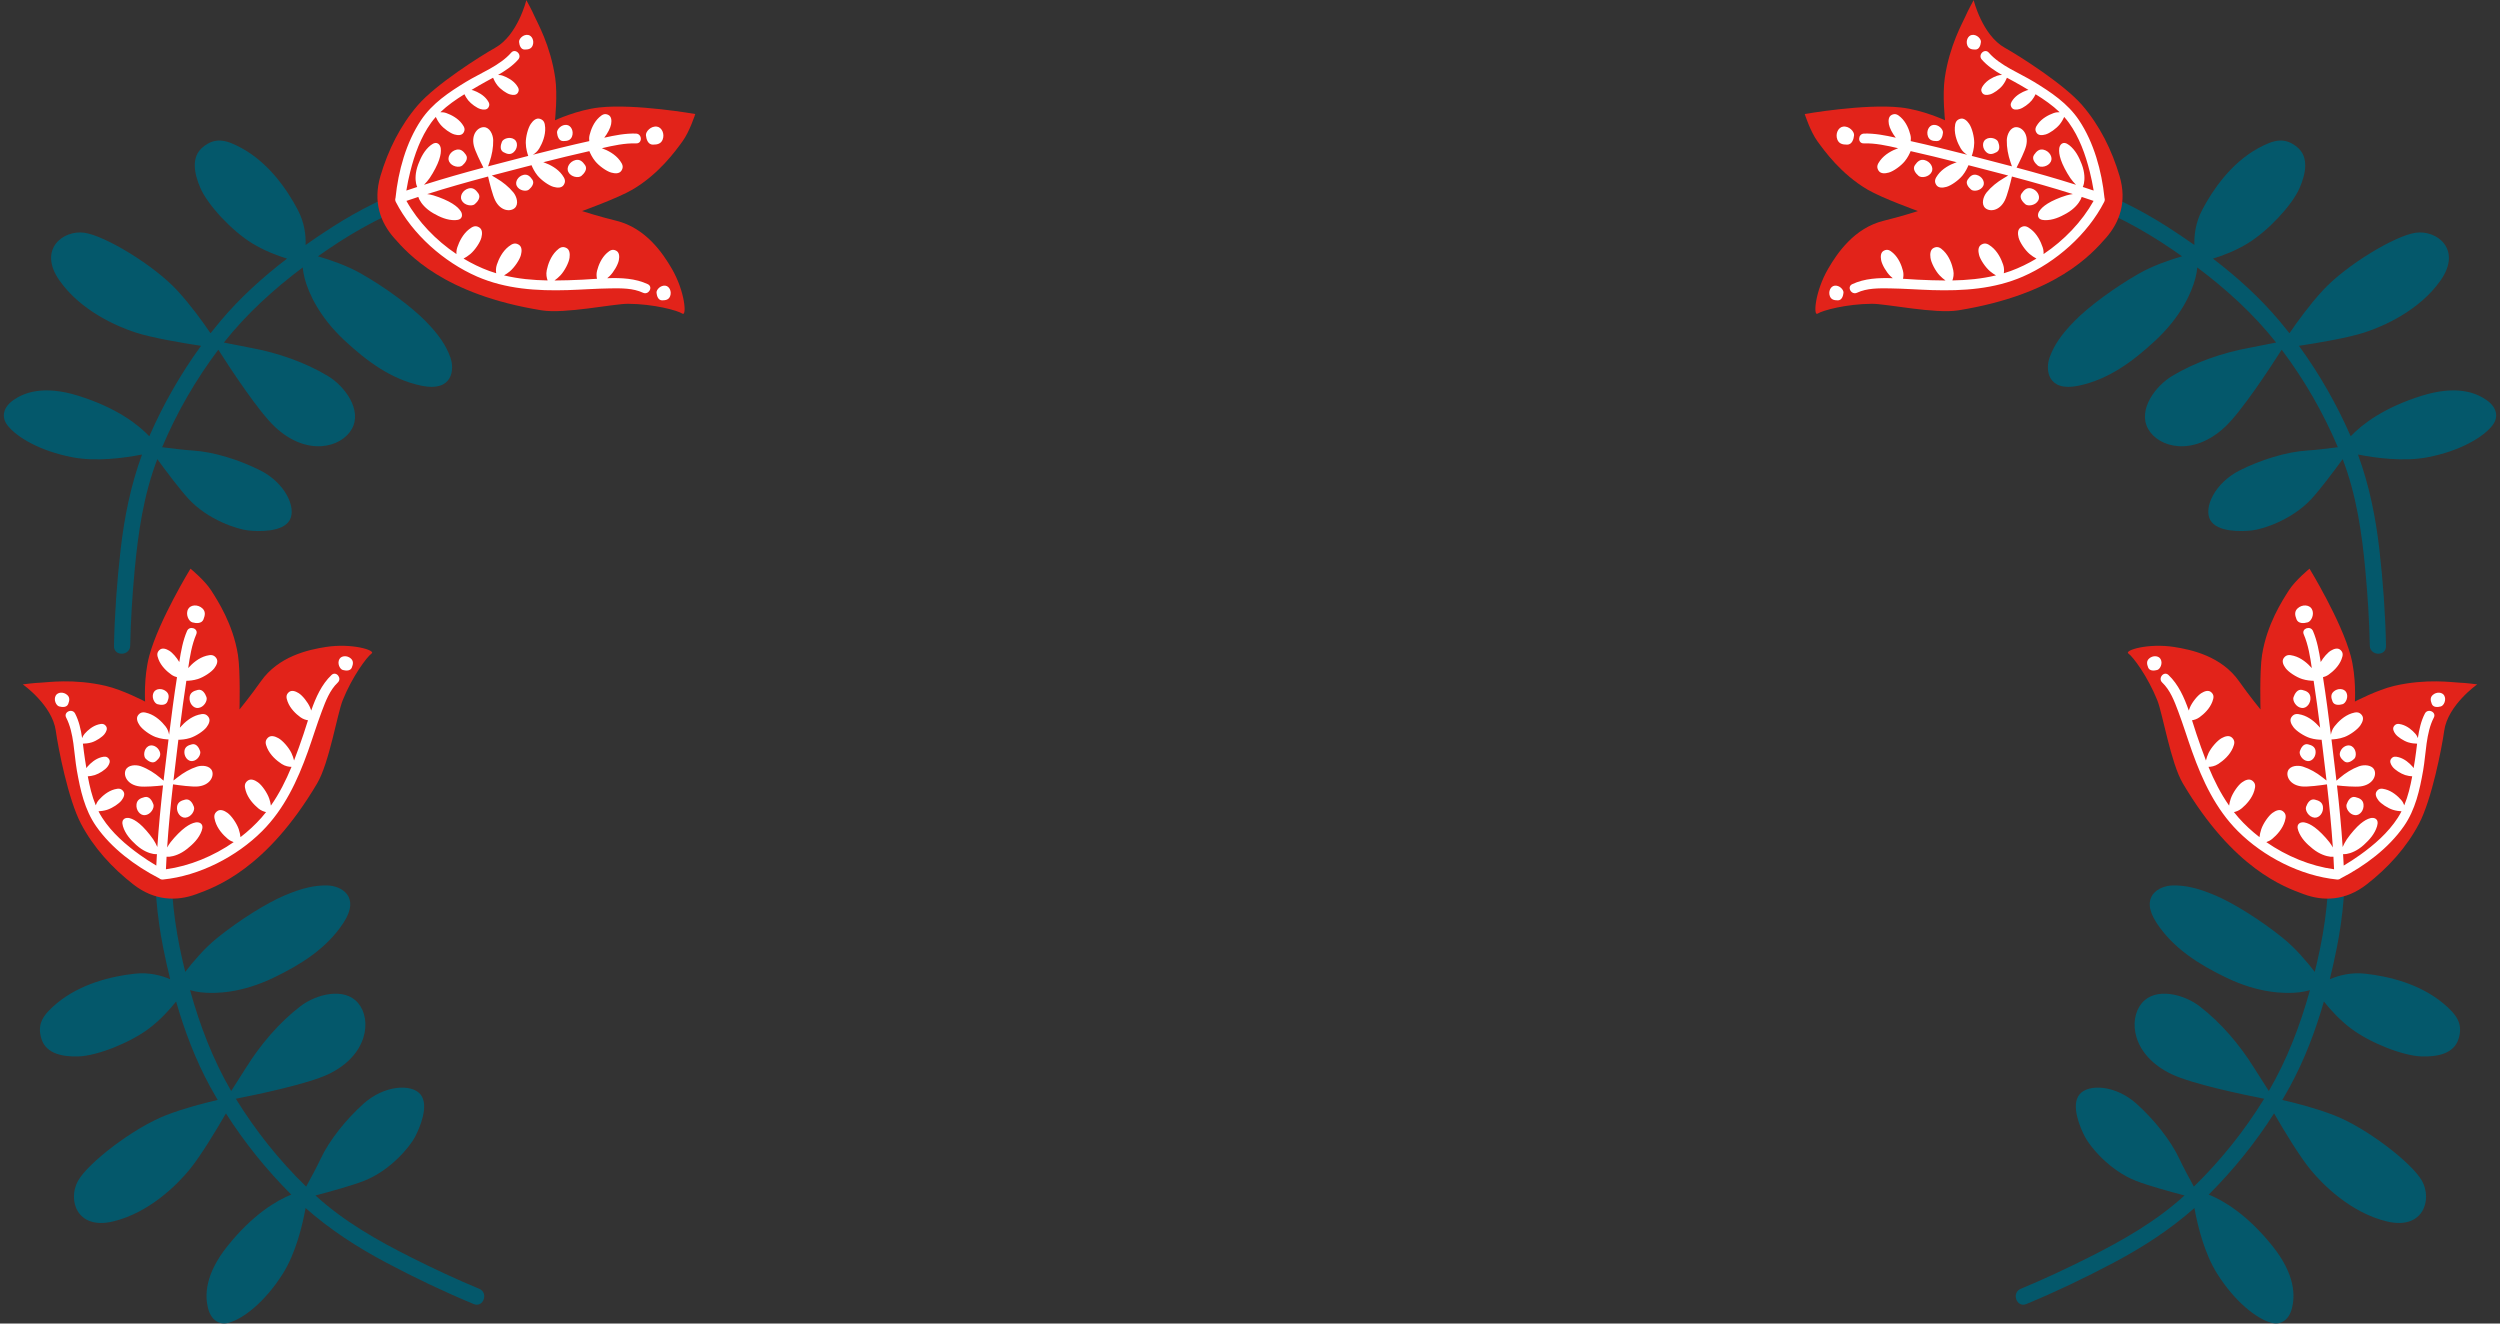 <?xml version="1.0" encoding="UTF-8"?>
<svg width="306px" height="162px" viewBox="0 0 306 162" version="1.1" xmlns="http://www.w3.org/2000/svg" xmlns:xlink="http://www.w3.org/1999/xlink">
    <rect x="0" y="0" width="306" height="162" fill="#333333" stroke="none"/>
    <!-- Generator: Sketch 52.5 (67469) - http://www.bohemiancoding.com/sketch -->
    <title>winner</title>
    <desc>Created with Sketch.</desc>
    <g id="winner" stroke="none" stroke-width="1" fill="none" fill-rule="evenodd">
        <g id="Group">
            <g id="Path">
                <g>
                    <g transform="translate(2.5, 69.5)">
                        <path d="M37.618,38.883 C36.06,38.84 34.528,39.168 32.31,40.113 C30.116,41.047 26.776,43.127 24.056,45.328 C22.513,46.577 21.105,48.247 20.174,49.459 C20.064,49.011 19.956,48.562 19.852,48.112 C18.845,43.758 18.336,39.364 18.474,34.897 C18.514,33.624 16.535,33.449 16.495,34.73 C16.372,38.688 16.698,42.616 17.474,46.5 C17.73,47.785 18.015,49.075 18.332,50.361 C17.245,49.889 15.746,49.487 13.992,49.681 C11.172,49.992 7.356,50.892 4.457,53.304 C2.733,54.74 2.002,55.851 2.583,57.684 C3.164,59.516 5.245,59.869 7.122,59.805 C9.416,59.727 13.435,58.13 15.752,56.377 C17.148,55.319 18.28,54.062 19.055,53.084 C20.095,56.702 21.436,60.239 23.224,63.515 C23.521,64.061 23.829,64.6 24.146,65.136 C22.446,65.523 20.015,66.153 17.805,67.01 C13.828,68.555 8.29,72.829 7.053,75.029 C5.764,77.322 6.862,81.076 11.345,80.004 C15.785,78.941 19.22,75.463 20.692,73.667 C22.064,71.993 23.948,68.865 25.154,66.778 C27.443,70.37 30.143,73.716 33.15,76.716 C31.308,77.466 28.44,79.165 25.366,82.993 C22.512,86.549 22.599,89.147 22.957,90.6 C23.316,92.054 24.312,92.736 25.52,92.401 C27.289,91.909 29.941,89.853 32.115,86.403 C33.687,83.912 34.508,80.55 34.904,78.362 C37.907,81.02 41.215,83.159 44.803,85.061 C48.28,86.904 51.849,88.609 55.485,90.116 C56.665,90.606 57.334,88.735 56.154,88.246 C53.334,87.076 50.559,85.778 47.831,84.408 C43.657,82.311 39.578,79.989 36.114,76.825 C37.94,76.344 40.546,75.621 42.008,75.055 C45.344,73.763 47.691,70.803 48.288,69.677 C48.883,68.55 50.071,65.776 48.961,64.448 C47.851,63.12 44.525,63.32 41.98,65.607 C39.898,67.48 37.824,70.023 36.723,72.385 C36.288,73.319 35.555,74.682 34.971,75.743 C31.683,72.545 28.765,68.886 26.366,64.987 C29.086,64.451 35.177,63.17 37.669,61.992 C42.552,59.682 43.035,55.306 41.341,53.283 C39.647,51.262 36.154,52.214 34.257,53.675 C31.642,55.69 29.374,58.368 27.647,61.135 C27.095,62.02 26.353,63.175 25.797,64.037 C23.538,60.158 21.957,55.995 20.761,51.693 C21.16,51.806 21.602,51.904 22.059,51.958 C23.953,52.179 27.165,52.017 31.006,50.162 C34.292,48.575 37.475,46.615 39.545,43.444 C41.687,40.164 39.176,38.927 37.618,38.883 Z" fill="#04586B"></path>
                        <g>
                            <path d="M4.328,19.944 C4.622,22.076 5.855,28.359 7.404,31.308 C8.954,34.258 11.227,36.736 13.822,38.755 C16.416,40.775 19.131,40.828 21.509,39.953 C23.886,39.078 30.112,36.889 36.326,26.375 C37.793,23.892 38.785,17.872 39.441,16.229 C40.602,13.323 42.417,10.88 42.982,10.493 C43.547,10.107 40.57,9.19 37.38,9.69 C35.25,10.023 31.596,10.814 29.431,13.894 C28.185,15.668 26.814,17.341 26.814,17.341 C26.814,17.341 26.944,12.664 26.622,10.648 C26.026,6.899 24.141,4.009 23.349,2.767 C22.558,1.526 20.814,0.105 20.814,0.105 C20.814,0.105 16.925,6.476 15.775,10.759 C15.07,13.386 15.26,16.369 15.26,16.369 C15.26,16.369 12.514,14.932 10.44,14.45 C6.485,13.531 3.295,14.03 2.494,14.056 C1.694,14.081 0.289,14.268 0.289,14.268 C0.289,14.268 3.894,16.8 4.328,19.944 Z" fill="#E2231A"></path>
                            <g transform="translate(4, 4.5)" fill="#FFFFFF">
                                <path d="M16.709,11.316 C16.778,10.791 17.157,10.574 17.716,10.444 C18.29,10.31 18.628,10.912 18.776,11.338 C18.925,11.761 18.461,12.597 17.735,12.659 C17.146,12.71 16.615,12.043 16.709,11.316 Z"></path>
                                <path d="M16.075,17.912 C16.139,17.424 16.491,17.222 17.01,17.101 C17.543,16.977 17.858,17.535 17.995,17.931 C18.134,18.324 17.702,19.101 17.028,19.159 C16.482,19.206 15.989,18.587 16.075,17.912 Z"></path>
                                <path d="M13.059,18.02 C13.223,18.483 13.001,18.823 12.594,19.166 C12.175,19.52 11.64,19.165 11.338,18.875 C11.037,18.587 11.068,17.699 11.642,17.342 C12.108,17.052 12.829,17.379 13.059,18.02 Z"></path>
                                <path d="M15.172,24.739 C15.241,24.214 15.62,23.997 16.179,23.867 C16.753,23.733 17.092,24.335 17.239,24.76 C17.389,25.184 16.924,26.02 16.198,26.082 C15.61,26.133 15.078,25.466 15.172,24.739 Z"></path>
                                <path d="M10.209,24.434 C10.278,23.909 10.657,23.692 11.216,23.561 C11.79,23.427 12.129,24.029 12.277,24.454 C12.426,24.878 11.961,25.715 11.236,25.777 C10.646,25.828 10.115,25.161 10.209,24.434 Z"></path>
                                <path d="M13.871,10.655 C14.229,10.982 14.193,11.38 13.998,11.867 C13.797,12.367 13.168,12.306 12.772,12.194 C12.377,12.083 11.993,11.297 12.326,10.721 C12.597,10.252 13.376,10.204 13.871,10.655 Z"></path>
                                <path d="M18.265,0.458 C18.665,0.823 18.625,1.268 18.406,1.812 C18.182,2.37 17.48,2.302 17.038,2.176 C16.596,2.054 16.168,1.175 16.54,0.531 C16.843,0.009 17.712,-0.046 18.265,0.458 Z"></path>
                                <path d="M1.732,11.068 C2.057,11.364 2.025,11.726 1.847,12.168 C1.665,12.622 1.094,12.566 0.734,12.465 C0.374,12.365 0.026,11.65 0.329,11.127 C0.576,10.702 1.282,10.658 1.732,11.068 Z"></path>
                                <path d="M36.45,6.606 C36.775,6.904 36.742,7.264 36.565,7.707 C36.383,8.162 35.812,8.106 35.452,8.004 C35.093,7.904 34.745,7.19 35.047,6.666 C35.294,6.241 36,6.197 36.45,6.606 Z"></path>
                                <path d="M34.08,8.617 C32.876,9.757 32.16,11.347 31.592,12.97 C31.553,12.846 31.509,12.72 31.455,12.594 C31.177,11.946 30.523,11.127 30.049,10.835 C29.662,10.596 29.18,10.421 28.837,10.737 C28.495,11.053 28.515,11.375 28.706,11.884 C29.027,12.741 29.723,13.389 30.279,13.793 C30.595,14.021 30.925,14.121 31.198,14.161 C31.013,14.738 30.837,15.307 30.654,15.848 C30.288,16.928 29.91,18.015 29.493,19.085 C29.425,18.807 29.323,18.481 29.169,18.163 C28.841,17.485 28.1,16.642 27.579,16.352 C27.153,16.116 26.631,15.952 26.279,16.307 C25.928,16.662 25.967,17.005 26.196,17.541 C26.581,18.441 27.357,19.099 27.972,19.503 C28.41,19.791 28.861,19.86 29.182,19.863 C28.494,21.527 27.688,23.137 26.657,24.605 C26.619,24.343 26.558,24.044 26.454,23.747 C26.207,23.035 25.569,22.111 25.084,21.764 C24.689,21.48 24.189,21.256 23.799,21.569 C23.41,21.881 23.409,22.226 23.574,22.784 C23.852,23.723 24.547,24.466 25.111,24.939 C25.432,25.208 25.778,25.34 26.066,25.401 C25.884,25.633 25.697,25.861 25.5,26.084 C24.742,26.942 23.877,27.741 22.936,28.467 C22.902,28.175 22.838,27.827 22.718,27.481 C22.47,26.768 21.832,25.846 21.348,25.498 C20.952,25.215 20.451,24.991 20.062,25.303 C19.673,25.615 19.671,25.96 19.837,26.518 C20.116,27.456 20.81,28.201 21.374,28.674 C21.614,28.875 21.869,28.998 22.104,29.075 C19.627,30.792 16.713,32.001 13.81,32.399 C13.832,31.887 13.86,31.376 13.888,30.865 C14.005,30.873 14.136,30.874 14.269,30.86 C14.759,30.806 15.559,30.579 16.42,29.89 C17.157,29.299 17.846,28.622 18.183,27.703 C18.534,26.753 17.829,26.587 17.434,26.666 C17.039,26.744 16.672,26.916 16.168,27.282 C15.669,27.645 14.947,28.361 14.389,29.073 C14.229,29.277 14.085,29.506 13.959,29.73 C14.131,27.148 14.387,24.575 14.68,22.005 C15.461,22.122 17.022,22.331 17.733,22.262 C19.188,22.12 19.711,21.05 19.465,20.38 C19.218,19.71 18.242,19.633 17.625,19.831 C16.775,20.105 15.951,20.579 15.259,21.126 C15.103,21.25 14.91,21.398 14.732,21.535 C14.893,20.144 15.061,18.754 15.232,17.364 C15.264,17.091 15.299,16.819 15.332,16.547 C15.652,16.543 16.21,16.508 16.766,16.331 C17.482,16.102 18.418,15.49 18.776,15.017 C19.07,14.63 19.305,14.137 19.004,13.742 C18.703,13.346 18.36,13.335 17.799,13.486 C16.858,13.739 16.099,14.412 15.614,14.96 C15.579,15.001 15.546,15.041 15.515,15.081 C15.758,13.161 16.015,11.242 16.31,9.33 C16.633,9.325 17.177,9.286 17.718,9.114 C18.433,8.886 19.369,8.274 19.727,7.801 C20.02,7.414 20.256,6.921 19.955,6.525 C19.654,6.13 19.311,6.119 18.75,6.269 C17.809,6.522 17.05,7.195 16.564,7.744 C16.554,7.756 16.546,7.768 16.535,7.779 C16.738,6.369 16.974,4.915 17.523,3.639 C17.828,2.929 16.697,2.524 16.392,3.233 C15.887,4.406 15.645,5.732 15.445,7.032 C15.12,6.473 14.607,5.883 14.217,5.647 C13.832,5.414 13.354,5.244 13.018,5.561 C12.681,5.877 12.704,6.195 12.898,6.697 C13.223,7.543 13.918,8.178 14.472,8.574 C14.706,8.741 14.946,8.835 15.165,8.889 C14.799,11.231 14.492,13.582 14.199,15.934 C14.152,15.633 14.034,15.255 13.753,14.9 C13.297,14.325 12.576,13.614 11.649,13.31 C11.097,13.13 10.754,13.123 10.432,13.502 C10.111,13.882 10.319,14.386 10.591,14.787 C10.924,15.278 11.826,15.94 12.528,16.206 C13.198,16.459 13.888,16.5 14.127,16.506 C14.11,16.648 14.092,16.789 14.075,16.93 C13.885,18.471 13.698,20.011 13.521,21.552 C13.377,21.43 13.228,21.306 13.104,21.2 C12.422,20.618 11.607,20.104 10.755,19.793 C10.137,19.567 9.143,19.607 8.867,20.276 C8.591,20.946 9.079,22.052 10.55,22.253 C11.211,22.344 12.614,22.224 13.455,22.136 C13.172,24.645 12.925,27.157 12.759,29.677 C12.625,29.371 12.453,29.027 12.248,28.73 C11.736,27.985 11.059,27.225 10.584,26.832 C10.103,26.436 9.748,26.242 9.358,26.139 C8.969,26.035 8.255,26.159 8.546,27.128 C8.827,28.066 9.473,28.785 10.171,29.419 C10.988,30.16 11.772,30.436 12.258,30.52 C12.415,30.547 12.572,30.552 12.706,30.549 C12.678,31.015 12.652,31.48 12.631,31.945 C12.621,31.94 12.612,31.935 12.602,31.93 C11.934,31.533 11.281,31.108 10.649,30.657 C8.89,29.403 7.194,27.927 6.013,26.1 C5.845,25.841 5.694,25.575 5.554,25.302 C5.839,25.287 6.227,25.242 6.613,25.119 C7.243,24.918 8.067,24.38 8.383,23.962 C8.641,23.622 8.848,23.188 8.583,22.84 C8.318,22.491 8.015,22.482 7.522,22.614 C6.693,22.837 6.025,23.43 5.598,23.913 C5.407,24.129 5.292,24.36 5.22,24.571 C4.754,23.445 4.468,22.235 4.246,21.023 C4.487,21.008 4.798,20.966 5.108,20.867 C5.657,20.692 6.375,20.223 6.651,19.86 C6.875,19.562 7.056,19.184 6.825,18.881 C6.595,18.577 6.331,18.569 5.901,18.683 C5.178,18.878 4.596,19.395 4.223,19.817 C4.165,19.882 4.115,19.95 4.072,20.017 C4.016,19.677 3.962,19.34 3.909,19.006 C3.807,18.377 3.734,17.703 3.647,17.023 C3.89,17.02 4.32,16.994 4.75,16.858 C5.3,16.682 6.018,16.213 6.293,15.85 C6.518,15.553 6.699,15.174 6.468,14.87 C6.237,14.567 5.973,14.559 5.543,14.674 C4.82,14.868 4.238,15.384 3.865,15.806 C3.71,15.982 3.615,16.168 3.553,16.341 C3.393,15.281 3.163,14.233 2.692,13.336 C2.334,12.652 1.241,13.15 1.6,13.836 C2.571,15.693 2.549,18.262 2.906,20.292 C3.329,22.689 3.851,25.095 5.261,27.123 C7.144,29.831 10.047,31.992 12.963,33.495 C12.97,33.499 12.976,33.501 12.984,33.505 C13.1,33.61 13.259,33.672 13.454,33.653 C17.902,33.205 22.465,30.855 25.59,27.726 C28.294,25.019 29.91,21.559 31.183,17.998 C31.77,16.355 32.279,14.683 32.896,13.05 C33.361,11.816 33.867,10.468 34.844,9.543 C35.404,9.015 34.642,8.086 34.08,8.617 Z"></path>
                            </g>
                        </g>
                    </g>
                    <g>
                        <path d="M55.129,43.754 C54.6,42.287 53.736,40.981 52.047,39.261 C50.376,37.559 47.221,35.209 44.179,33.48 C42.454,32.498 40.385,31.797 38.917,31.373 C39.294,31.107 39.672,30.842 40.053,30.581 C43.739,28.055 47.645,25.977 51.855,24.476 C53.053,24.048 52.495,22.141 51.286,22.572 C47.557,23.902 44.02,25.64 40.686,27.779 C39.583,28.486 38.487,29.223 37.405,29.986 C37.447,28.802 37.275,27.261 36.455,25.697 C35.136,23.186 32.905,19.961 29.601,18.143 C27.635,17.062 26.334,16.786 24.84,17.997 C23.346,19.206 23.777,21.273 24.521,22.996 C25.432,25.104 28.384,28.263 30.863,29.779 C32.358,30.693 33.941,31.289 35.134,31.654 C32.145,33.941 29.341,36.481 26.944,39.341 C26.544,39.817 26.154,40.301 25.77,40.791 C24.79,39.349 23.317,37.316 21.712,35.572 C18.823,32.432 12.823,28.837 10.322,28.488 C7.718,28.125 4.623,30.518 7.258,34.3 C9.867,38.045 14.358,39.974 16.568,40.69 C18.627,41.356 22.227,41.968 24.61,42.328 C22.102,45.772 19.972,49.507 18.276,53.401 C16.905,51.959 14.278,49.91 9.591,48.444 C5.239,47.084 2.852,48.114 1.629,48.978 C0.406,49.842 0.136,51.019 0.888,52.02 C1.992,53.489 4.874,55.206 8.879,55.972 C11.773,56.526 15.201,56.063 17.384,55.634 C16.005,59.4 15.222,63.26 14.761,67.294 C14.313,71.204 14.028,75.148 13.952,79.085 C13.927,80.362 15.912,80.303 15.938,79.025 C15.997,75.972 16.193,72.916 16.473,69.876 C16.902,65.225 17.575,60.578 19.257,56.2 C20.372,57.724 21.996,59.886 23.056,61.041 C25.477,63.675 29.088,64.781 30.355,64.925 C31.622,65.069 34.638,65.162 35.469,63.644 C36.301,62.125 34.9,59.101 31.842,57.567 C29.338,56.312 26.213,55.309 23.613,55.146 C22.585,55.081 21.049,54.897 19.847,54.74 C21.625,50.511 23.966,46.46 26.721,42.804 C28.212,45.141 31.628,50.344 33.635,52.233 C37.567,55.937 41.819,54.789 43.083,52.474 C44.346,50.159 42.187,47.255 40.133,46.022 C37.304,44.324 33.981,43.188 30.776,42.59 C29.751,42.399 28.404,42.13 27.399,41.927 C30.186,38.408 33.484,35.417 37.053,32.733 C37.094,33.147 37.164,33.594 37.281,34.038 C37.765,35.883 39.088,38.814 42.217,41.713 C44.894,44.194 47.88,46.441 51.587,47.212 C55.42,48.01 55.657,45.219 55.129,43.754 Z" fill="#04586B"></path>
                        <g transform="translate(46, 0)">
                            <path d="M14.613,5.848 C12.735,6.899 7.335,10.34 5.155,12.859 C2.975,15.379 1.497,18.398 0.564,21.552 C-0.369,24.704 0.573,27.251 2.255,29.145 C3.937,31.039 8.247,36.037 20.304,37.986 C23.151,38.446 29.117,37.172 30.887,37.184 C34.015,37.203 36.953,38.002 37.519,38.387 C38.085,38.773 37.852,35.666 36.223,32.877 C35.136,31.017 33.066,27.904 29.407,27.012 C27.3,26.5 25.243,25.834 25.243,25.834 C25.243,25.834 29.645,24.247 31.405,23.212 C34.677,21.288 36.681,18.479 37.547,17.289 C38.414,16.099 39.101,13.957 39.101,13.957 C39.101,13.957 31.75,12.661 27.343,13.154 C24.64,13.456 21.931,14.722 21.931,14.722 C21.931,14.722 22.267,11.64 21.959,9.534 C21.371,5.516 19.742,2.728 19.427,1.992 C19.112,1.256 18.424,0.017 18.424,0.017 C18.424,0.017 17.381,4.296 14.613,5.848 Z" fill="#E2231A"></path>
                            <g transform="translate(2, 4)" fill="#FFFFFF">
                                <path d="M22.433,15.593 C22.947,15.465 23.288,15.739 23.613,16.211 C23.947,16.698 23.511,17.232 23.168,17.525 C22.828,17.819 21.881,17.691 21.557,17.038 C21.296,16.509 21.722,15.771 22.433,15.593 Z"></path>
                                <path d="M16.061,17.409 C16.539,17.291 16.855,17.544 17.157,17.983 C17.468,18.434 17.062,18.931 16.744,19.203 C16.428,19.476 15.548,19.358 15.248,18.752 C15.005,18.261 15.401,17.575 16.061,17.409 Z"></path>
                                <path d="M14.86,14.64 C14.489,14.963 14.091,14.88 13.623,14.626 C13.141,14.365 13.277,13.738 13.437,13.351 C13.594,12.965 14.432,12.671 14.975,13.074 C15.415,13.402 15.373,14.193 14.86,14.64 Z"></path>
                                <path d="M9.376,19.06 C9.889,18.933 10.23,19.206 10.555,19.678 C10.889,20.165 10.453,20.7 10.11,20.992 C9.77,21.285 8.822,21.158 8.499,20.506 C8.238,19.976 8.664,19.238 9.376,19.06 Z"></path>
                                <path d="M7.848,14.328 C8.362,14.2 8.703,14.473 9.028,14.947 C9.362,15.432 8.925,15.967 8.583,16.261 C8.243,16.553 7.295,16.427 6.972,15.774 C6.71,15.244 7.137,14.506 7.848,14.328 Z"></path>
                                <path d="M22.014,12.709 C21.84,13.161 21.456,13.273 20.931,13.268 C20.392,13.264 20.22,12.657 20.18,12.247 C20.138,11.839 20.73,11.195 21.389,11.295 C21.923,11.376 22.253,12.082 22.014,12.709 Z"></path>
                                <path d="M33.111,13.079 C32.916,13.584 32.489,13.709 31.902,13.704 C31.3,13.699 31.108,13.021 31.062,12.563 C31.016,12.107 31.677,11.387 32.413,11.499 C33.01,11.59 33.377,12.38 33.111,13.079 Z"></path>
                                <path d="M17.2,1.558 C17.042,1.968 16.693,2.07 16.216,2.067 C15.727,2.062 15.57,1.512 15.534,1.139 C15.496,0.768 16.034,0.183 16.632,0.275 C17.117,0.347 17.417,0.99 17.2,1.558 Z"></path>
                                <path d="M34.023,32.254 C33.865,32.664 33.517,32.766 33.04,32.763 C32.55,32.758 32.394,32.207 32.358,31.834 C32.32,31.464 32.858,30.879 33.456,30.97 C33.941,31.043 34.24,31.684 34.023,32.254 Z"></path>
                                <path d="M31.285,30.781 C29.785,30.076 28.044,29.989 26.325,30.053 C26.427,29.972 26.528,29.884 26.625,29.788 C27.128,29.294 27.651,28.385 27.75,27.837 C27.831,27.39 27.819,26.878 27.399,26.674 C26.98,26.471 26.688,26.608 26.284,26.971 C25.603,27.582 25.253,28.467 25.081,29.133 C24.983,29.509 25.011,29.853 25.073,30.121 C24.468,30.16 23.875,30.204 23.303,30.232 C22.165,30.285 21.015,30.329 19.866,30.332 C20.101,30.167 20.366,29.953 20.605,29.694 C21.117,29.141 21.633,28.143 21.712,27.552 C21.776,27.07 21.738,26.523 21.279,26.326 C20.821,26.129 20.515,26.291 20.101,26.698 C19.404,27.386 19.073,28.349 18.922,29.069 C18.814,29.581 18.915,30.027 19.029,30.326 C17.228,30.294 15.435,30.13 13.691,29.706 C13.923,29.576 14.179,29.409 14.418,29.204 C14.99,28.715 15.617,27.783 15.763,27.206 C15.883,26.733 15.909,26.186 15.476,25.938 C15.043,25.689 14.721,25.813 14.261,26.171 C13.489,26.773 13.05,27.691 12.816,28.389 C12.682,28.785 12.687,29.155 12.735,29.447 C12.453,29.361 12.171,29.27 11.893,29.169 C10.818,28.776 9.757,28.262 8.738,27.651 C8.997,27.514 9.297,27.326 9.576,27.088 C10.149,26.598 10.775,25.666 10.921,25.089 C11.041,24.617 11.067,24.07 10.634,23.821 C10.202,23.573 9.88,23.697 9.421,24.055 C8.649,24.656 8.21,25.575 7.975,26.273 C7.875,26.57 7.853,26.852 7.868,27.098 C5.365,25.419 3.176,23.148 1.746,20.59 C2.231,20.423 2.716,20.262 3.203,20.102 C3.239,20.215 3.285,20.337 3.347,20.454 C3.575,20.892 4.079,21.553 5.035,22.104 C5.853,22.573 6.735,22.968 7.714,22.948 C8.726,22.927 8.624,22.209 8.407,21.871 C8.19,21.532 7.896,21.253 7.37,20.918 C6.851,20.585 5.92,20.175 5.053,19.915 C4.805,19.841 4.54,19.79 4.286,19.755 C6.752,18.973 9.241,18.271 11.741,17.606 C11.918,18.377 12.293,19.906 12.616,20.543 C13.278,21.845 14.466,21.942 15.001,21.468 C15.534,20.994 15.249,20.058 14.839,19.555 C14.274,18.863 13.533,18.271 12.771,17.826 C12.598,17.725 12.389,17.6 12.198,17.484 C13.551,17.125 14.906,16.776 16.262,16.427 C16.529,16.358 16.794,16.291 17.061,16.223 C17.18,16.518 17.418,17.026 17.785,17.479 C18.259,18.062 19.171,18.71 19.741,18.87 C20.209,19.003 20.753,19.042 21.012,18.617 C21.27,18.192 21.155,17.869 20.811,17.402 C20.232,16.618 19.328,16.157 18.639,15.905 C18.589,15.887 18.54,15.872 18.491,15.858 C20.367,15.383 22.247,14.923 24.136,14.498 C24.258,14.797 24.492,15.29 24.851,15.73 C25.324,16.314 26.235,16.962 26.806,17.122 C27.274,17.254 27.818,17.293 28.077,16.869 C28.336,16.444 28.22,16.12 27.876,15.653 C27.297,14.869 26.393,14.409 25.704,14.156 C25.69,14.151 25.675,14.148 25.66,14.143 C27.048,13.817 28.488,13.506 29.877,13.55 C30.649,13.576 30.613,12.374 29.841,12.35 C28.565,12.308 27.241,12.566 25.959,12.855 C26.36,12.348 26.723,11.656 26.8,11.206 C26.877,10.762 26.86,10.255 26.444,10.057 C26.026,9.86 25.738,9.998 25.34,10.361 C24.672,10.972 24.334,11.851 24.169,12.511 C24.099,12.79 24.098,13.049 24.128,13.272 C21.814,13.784 19.513,14.357 17.216,14.943 C17.48,14.789 17.789,14.541 18.017,14.15 C18.386,13.517 18.785,12.585 18.729,11.611 C18.695,11.033 18.577,10.71 18.107,10.549 C17.637,10.388 17.243,10.767 16.968,11.166 C16.632,11.655 16.346,12.736 16.355,13.488 C16.363,14.204 16.576,14.861 16.657,15.085 C16.52,15.121 16.381,15.156 16.244,15.191 C14.741,15.576 13.239,15.964 11.74,16.363 C11.8,16.184 11.861,16 11.915,15.845 C12.208,14.999 12.389,14.052 12.368,13.146 C12.353,12.488 11.954,11.577 11.229,11.564 C10.505,11.551 9.652,12.409 10.002,13.852 C10.159,14.502 10.784,15.762 11.172,16.514 C8.732,17.166 6.303,17.854 3.897,18.618 C4.133,18.381 4.389,18.096 4.592,17.797 C5.098,17.047 5.559,16.14 5.751,15.555 C5.945,14.962 5.995,14.56 5.949,14.16 C5.903,13.759 5.528,13.14 4.731,13.765 C3.961,14.369 3.526,15.233 3.191,16.114 C2.799,17.145 2.829,17.977 2.928,18.459 C2.96,18.616 3.013,18.763 3.064,18.886 C2.622,19.03 2.179,19.175 1.737,19.326 C1.739,19.316 1.74,19.305 1.742,19.294 C1.867,18.526 2.025,17.765 2.214,17.011 C2.739,14.916 3.495,12.798 4.764,11.031 C4.944,10.781 5.136,10.542 5.34,10.313 C5.457,10.573 5.641,10.918 5.896,11.232 C6.314,11.745 7.116,12.316 7.619,12.457 C8.03,12.573 8.509,12.608 8.738,12.235 C8.965,11.861 8.864,11.575 8.56,11.165 C8.05,10.473 7.255,10.068 6.649,9.846 C6.378,9.748 6.121,9.725 5.899,9.735 C6.777,8.89 7.8,8.183 8.846,7.534 C8.949,7.753 9.101,8.026 9.306,8.279 C9.669,8.726 10.368,9.224 10.807,9.348 C11.165,9.448 11.584,9.479 11.782,9.153 C11.98,8.828 11.892,8.579 11.627,8.22 C11.182,7.619 10.489,7.264 9.96,7.072 C9.878,7.041 9.797,7.019 9.719,7.004 C10.014,6.828 10.309,6.655 10.601,6.483 C11.149,6.159 11.75,5.845 12.351,5.515 C12.443,5.741 12.623,6.131 12.908,6.481 C13.271,6.929 13.97,7.427 14.409,7.55 C14.768,7.651 15.186,7.681 15.384,7.356 C15.582,7.03 15.495,6.782 15.229,6.423 C14.784,5.821 14.092,5.468 13.563,5.274 C13.344,5.194 13.136,5.173 12.95,5.178 C13.879,4.644 14.771,4.046 15.435,3.281 C15.941,2.699 15.078,1.862 14.57,2.446 C13.196,4.029 10.796,4.946 9.037,6.019 C6.958,7.287 4.91,8.652 3.536,10.704 C1.702,13.446 0.749,16.939 0.413,20.201 C0.412,20.209 0.414,20.215 0.413,20.224 C0.358,20.37 0.357,20.541 0.447,20.716 C2.487,24.693 6.34,28.084 10.393,29.852 C13.901,31.381 17.712,31.623 21.491,31.509 C23.236,31.456 24.978,31.32 26.724,31.297 C28.042,31.28 29.483,31.259 30.7,31.831 C31.398,32.158 31.986,31.11 31.285,30.781 Z"></path>
                            </g>
                        </g>
                    </g>
                </g>
                <g transform="translate(220.5, 0)">
                    <g transform="translate(26, 69.5)">
                        <path d="M19.382,38.883 C20.94,38.84 22.471,39.168 24.689,40.113 C26.884,41.047 30.223,43.127 32.944,45.328 C34.487,46.577 35.895,48.247 36.825,49.459 C36.937,49.011 37.044,48.562 37.148,48.112 C38.156,43.758 38.664,39.364 38.526,34.897 C38.486,33.624 40.465,33.449 40.505,34.73 C40.627,38.688 40.301,42.616 39.526,46.5 C39.27,47.785 38.984,49.075 38.668,50.361 C39.755,49.889 41.254,49.487 43.008,49.681 C45.828,49.992 49.644,50.892 52.542,53.304 C54.267,54.74 54.998,55.851 54.417,57.684 C53.836,59.516 51.754,59.869 49.879,59.805 C47.584,59.727 43.565,58.13 41.248,56.377 C39.852,55.319 38.719,54.062 37.945,53.084 C36.906,56.702 35.563,60.239 33.776,63.515 C33.478,64.061 33.17,64.6 32.854,65.136 C34.554,65.523 36.986,66.153 39.194,67.01 C43.172,68.555 48.709,72.829 49.947,75.029 C51.236,77.322 50.138,81.076 45.655,80.004 C41.215,78.941 37.78,75.463 36.307,73.667 C34.935,71.993 33.053,68.865 31.846,66.778 C29.557,70.37 26.857,73.716 23.85,76.716 C25.692,77.466 28.56,79.165 31.634,82.993 C34.489,86.549 34.401,89.147 34.042,90.6 C33.684,92.054 32.688,92.736 31.48,92.401 C29.711,91.909 27.059,89.853 24.885,86.403 C23.314,83.912 22.493,80.55 22.096,78.362 C19.093,81.02 15.786,83.159 12.197,85.061 C8.72,86.904 5.152,88.609 1.515,90.116 C0.335,90.606 -0.335,88.735 0.846,88.246 C3.667,87.076 6.441,85.778 9.168,84.408 C13.342,82.311 17.422,79.989 20.886,76.825 C19.06,76.344 16.454,75.621 14.992,75.055 C11.656,73.763 9.309,70.803 8.713,69.677 C8.117,68.55 6.929,65.776 8.039,64.448 C9.149,63.12 12.476,63.32 15.02,65.607 C17.102,67.48 19.177,70.023 20.277,72.385 C20.712,73.319 21.445,74.682 22.029,75.743 C25.317,72.545 28.235,68.886 30.634,64.987 C27.914,64.451 21.823,63.17 19.331,61.992 C14.448,59.682 13.965,55.306 15.659,53.283 C17.354,51.262 20.846,52.214 22.743,53.675 C25.358,55.69 27.626,58.368 29.353,61.135 C29.905,62.02 30.647,63.175 31.203,64.037 C33.462,60.158 35.043,55.995 36.239,51.693 C35.84,51.806 35.397,51.904 34.941,51.958 C33.047,52.179 29.835,52.017 25.994,50.162 C22.708,48.575 19.524,46.615 17.454,43.444 C15.313,40.164 17.824,38.927 19.382,38.883 Z" fill="#04586B"></path>
                        <g transform="translate(13.5, 0)">
                            <path d="M39.172,19.944 C38.878,22.076 37.645,28.359 36.096,31.308 C34.546,34.258 32.273,36.736 29.678,38.755 C27.084,40.775 24.369,40.828 21.991,39.953 C19.614,39.078 13.388,36.889 7.174,26.375 C5.707,23.892 4.715,17.872 4.059,16.229 C2.898,13.323 1.083,10.88 0.518,10.493 C-0.048,10.107 2.93,9.19 6.12,9.69 C8.249,10.023 11.903,10.814 14.068,13.894 C15.315,15.668 16.686,17.341 16.686,17.341 C16.686,17.341 16.556,12.664 16.878,10.648 C17.474,6.899 19.359,4.009 20.151,2.767 C20.942,1.526 22.685,0.105 22.685,0.105 C22.685,0.105 26.575,6.476 27.724,10.759 C28.43,13.386 28.24,16.369 28.24,16.369 C28.24,16.369 30.986,14.932 33.06,14.45 C37.015,13.531 40.205,14.03 41.006,14.056 C41.806,14.081 43.211,14.268 43.211,14.268 C43.211,14.268 39.606,16.8 39.172,19.944 Z" fill="#E2231A"></path>
                            <g transform="translate(2.5, 4.5)" fill="#FFFFFF">
                                <path d="M20.291,11.316 C20.222,10.791 19.843,10.574 19.284,10.444 C18.71,10.31 18.371,10.912 18.224,11.338 C18.074,11.761 18.539,12.597 19.265,12.659 C19.854,12.71 20.385,12.043 20.291,11.316 Z"></path>
                                <path d="M20.925,17.912 C20.861,17.424 20.509,17.222 19.99,17.101 C19.457,16.977 19.142,17.535 19.005,17.931 C18.866,18.324 19.298,19.101 19.972,19.159 C20.518,19.206 21.012,18.587 20.925,17.912 Z"></path>
                                <path d="M23.942,18.02 C23.777,18.483 23.999,18.823 24.407,19.166 C24.826,19.52 25.36,19.165 25.662,18.875 C25.963,18.587 25.932,17.699 25.358,17.342 C24.892,17.052 24.171,17.379 23.942,18.02 Z"></path>
                                <path d="M21.828,24.739 C21.759,24.214 21.38,23.997 20.821,23.867 C20.247,23.733 19.909,24.335 19.761,24.76 C19.611,25.184 20.076,26.02 20.802,26.082 C21.39,26.133 21.922,25.466 21.828,24.739 Z"></path>
                                <path d="M26.791,24.434 C26.722,23.909 26.343,23.692 25.784,23.561 C25.21,23.427 24.871,24.029 24.724,24.454 C24.575,24.878 25.039,25.715 25.765,25.777 C26.354,25.828 26.885,25.161 26.791,24.434 Z"></path>
                                <path d="M23.129,10.655 C22.771,10.982 22.807,11.38 23.003,11.867 C23.203,12.367 23.831,12.306 24.228,12.194 C24.623,12.083 25.006,11.297 24.674,10.721 C24.403,10.252 23.625,10.204 23.129,10.655 Z"></path>
                                <path d="M18.735,0.458 C18.335,0.823 18.375,1.268 18.594,1.812 C18.818,2.37 19.52,2.302 19.962,2.176 C20.404,2.054 20.832,1.175 20.46,0.531 C20.157,0.009 19.288,-0.046 18.735,0.458 Z"></path>
                                <path d="M35.267,11.068 C34.943,11.364 34.975,11.726 35.153,12.168 C35.335,12.622 35.906,12.566 36.266,12.465 C36.626,12.365 36.973,11.65 36.67,11.127 C36.425,10.702 35.718,10.658 35.267,11.068 Z"></path>
                                <path d="M0.55,6.606 C0.225,6.904 0.258,7.264 0.435,7.707 C0.618,8.162 1.188,8.106 1.548,8.004 C1.907,7.904 2.256,7.19 1.953,6.666 C1.706,6.241 1,6.197 0.55,6.606 Z"></path>
                                <path d="M2.92,8.617 C4.125,9.757 4.84,11.347 5.408,12.97 C5.447,12.846 5.492,12.72 5.545,12.594 C5.822,11.946 6.477,11.127 6.952,10.835 C7.338,10.596 7.819,10.421 8.162,10.737 C8.505,11.053 8.484,11.375 8.293,11.884 C7.973,12.741 7.277,13.389 6.721,13.793 C6.405,14.021 6.075,14.121 5.803,14.161 C5.987,14.738 6.163,15.307 6.346,15.848 C6.712,16.928 7.09,18.015 7.507,19.085 C7.575,18.807 7.678,18.481 7.83,18.163 C8.159,17.485 8.9,16.642 9.421,16.352 C9.847,16.116 10.37,15.952 10.72,16.307 C11.072,16.662 11.033,17.005 10.804,17.541 C10.418,18.441 9.643,19.099 9.028,19.503 C8.59,19.791 8.139,19.86 7.818,19.863 C8.506,21.527 9.312,23.137 10.343,24.605 C10.38,24.343 10.442,24.044 10.546,23.747 C10.793,23.035 11.431,22.111 11.915,21.764 C12.311,21.48 12.812,21.256 13.2,21.569 C13.59,21.881 13.592,22.226 13.426,22.784 C13.148,23.723 12.453,24.466 11.889,24.939 C11.568,25.208 11.222,25.34 10.934,25.401 C11.117,25.633 11.303,25.861 11.5,26.084 C12.258,26.942 13.123,27.741 14.063,28.467 C14.098,28.175 14.162,27.827 14.283,27.481 C14.53,26.768 15.168,25.846 15.652,25.498 C16.048,25.215 16.549,24.991 16.938,25.303 C17.327,25.615 17.329,25.96 17.163,26.518 C16.884,27.456 16.19,28.201 15.626,28.674 C15.385,28.875 15.13,28.998 14.896,29.075 C17.373,30.792 20.287,32.001 23.189,32.399 C23.168,31.887 23.14,31.376 23.112,30.865 C22.994,30.873 22.863,30.874 22.73,30.86 C22.241,30.806 21.441,30.579 20.579,29.89 C19.843,29.299 19.154,28.622 18.817,27.703 C18.466,26.753 19.171,26.587 19.566,26.666 C19.961,26.744 20.328,26.916 20.832,27.282 C21.331,27.645 22.052,28.361 22.611,29.073 C22.77,29.277 22.915,29.506 23.041,29.73 C22.869,27.148 22.613,24.575 22.32,22.005 C21.538,22.122 19.978,22.331 19.267,22.262 C17.812,22.12 17.288,21.05 17.535,20.38 C17.782,19.71 18.758,19.633 19.375,19.831 C20.225,20.105 21.049,20.579 21.741,21.126 C21.898,21.25 22.09,21.398 22.267,21.535 C22.107,20.144 21.939,18.754 21.768,17.364 C21.735,17.091 21.701,16.819 21.668,16.547 C21.349,16.543 20.79,16.508 20.234,16.331 C19.518,16.102 18.582,15.49 18.224,15.017 C17.93,14.63 17.695,14.137 17.996,13.742 C18.297,13.346 18.64,13.335 19.201,13.486 C20.142,13.739 20.901,14.412 21.387,14.96 C21.422,15.001 21.453,15.041 21.485,15.081 C21.242,13.161 20.985,11.242 20.69,9.33 C20.367,9.325 19.823,9.286 19.282,9.114 C18.567,8.886 17.631,8.274 17.273,7.801 C16.98,7.414 16.744,6.921 17.045,6.525 C17.346,6.13 17.689,6.119 18.249,6.269 C19.191,6.522 19.95,7.195 20.436,7.744 C20.446,7.756 20.454,7.768 20.465,7.779 C20.262,6.369 20.026,4.915 19.477,3.639 C19.172,2.929 20.303,2.524 20.608,3.233 C21.113,4.406 21.355,5.732 21.555,7.032 C21.88,6.473 22.393,5.883 22.783,5.647 C23.169,5.414 23.646,5.244 23.983,5.561 C24.319,5.877 24.296,6.195 24.102,6.697 C23.777,7.543 23.082,8.178 22.528,8.574 C22.294,8.741 22.054,8.835 21.834,8.889 C22.201,11.231 22.509,13.582 22.801,15.934 C22.848,15.633 22.966,15.255 23.247,14.9 C23.703,14.325 24.424,13.614 25.351,13.31 C25.903,13.13 26.247,13.123 26.568,13.502 C26.89,13.882 26.68,14.386 26.409,14.787 C26.076,15.278 25.174,15.94 24.471,16.206 C23.802,16.459 23.112,16.5 22.873,16.506 C22.89,16.648 22.908,16.789 22.925,16.93 C23.115,18.471 23.302,20.011 23.479,21.552 C23.623,21.43 23.772,21.306 23.896,21.2 C24.578,20.618 25.393,20.104 26.244,19.793 C26.863,19.567 27.857,19.607 28.133,20.276 C28.41,20.946 27.921,22.052 26.451,22.253 C25.788,22.344 24.386,22.224 23.545,22.136 C23.828,24.645 24.075,27.157 24.241,29.677 C24.375,29.371 24.547,29.027 24.752,28.73 C25.265,27.985 25.941,27.225 26.416,26.832 C26.897,26.436 27.253,26.242 27.642,26.139 C28.031,26.035 28.745,26.159 28.454,27.128 C28.173,28.066 27.527,28.785 26.829,29.419 C26.012,30.16 25.227,30.436 24.742,30.52 C24.585,30.547 24.427,30.552 24.294,30.549 C24.322,31.015 24.349,31.48 24.369,31.945 C24.379,31.94 24.388,31.935 24.398,31.93 C25.067,31.533 25.718,31.108 26.351,30.657 C28.11,29.403 29.805,27.927 30.988,26.1 C31.155,25.841 31.306,25.575 31.445,25.302 C31.161,25.287 30.773,25.242 30.387,25.119 C29.756,24.918 28.933,24.38 28.617,23.962 C28.359,23.622 28.152,23.188 28.417,22.84 C28.682,22.491 28.985,22.482 29.477,22.614 C30.306,22.837 30.975,23.43 31.402,23.913 C31.593,24.129 31.709,24.36 31.78,24.571 C32.246,23.445 32.532,22.235 32.754,21.023 C32.513,21.008 32.202,20.966 31.892,20.867 C31.343,20.692 30.625,20.223 30.349,19.86 C30.125,19.562 29.944,19.184 30.174,18.881 C30.405,18.577 30.669,18.569 31.099,18.683 C31.822,18.878 32.404,19.395 32.777,19.817 C32.835,19.882 32.885,19.95 32.928,20.017 C32.983,19.677 33.038,19.34 33.092,19.006 C33.193,18.377 33.266,17.703 33.353,17.023 C33.11,17.02 32.68,16.994 32.251,16.858 C31.701,16.682 30.983,16.213 30.707,15.85 C30.483,15.553 30.302,15.174 30.532,14.87 C30.764,14.567 31.027,14.559 31.457,14.674 C32.18,14.868 32.763,15.384 33.135,15.806 C33.29,15.982 33.385,16.168 33.447,16.341 C33.606,15.281 33.837,14.233 34.307,13.336 C34.666,12.652 35.759,13.15 35.4,13.836 C34.428,15.693 34.451,18.262 34.094,20.292 C33.672,22.689 33.149,25.095 31.739,27.123 C29.856,29.831 26.953,31.992 24.038,33.495 C24.03,33.499 24.023,33.501 24.016,33.505 C23.9,33.61 23.741,33.672 23.546,33.653 C19.098,33.205 14.535,30.855 11.41,27.726 C8.706,25.019 7.089,21.559 5.817,17.998 C5.229,16.355 4.721,14.683 4.104,13.05 C3.639,11.816 3.133,10.468 2.155,9.543 C1.596,9.015 2.357,8.086 2.92,8.617 Z"></path>
                            </g>
                        </g>
                    </g>
                    <g>
                        <path d="M30.371,43.754 C30.899,42.287 31.764,40.981 33.453,39.261 C35.124,37.559 38.279,35.209 41.32,33.48 C43.046,32.498 45.115,31.797 46.583,31.373 C46.206,31.107 45.828,30.842 45.447,30.581 C41.761,28.055 37.855,25.977 33.645,24.476 C32.447,24.048 33.005,22.141 34.214,22.572 C37.943,23.902 41.48,25.64 44.814,27.779 C45.917,28.486 47.013,29.223 48.094,29.986 C48.053,28.802 48.225,27.261 49.045,25.697 C50.364,23.186 52.594,19.961 55.899,18.143 C57.865,17.062 59.166,16.786 60.66,17.997 C62.154,19.206 61.723,21.273 60.978,22.996 C60.068,25.104 57.115,28.263 54.636,29.779 C53.142,30.693 51.559,31.289 50.366,31.654 C53.355,33.941 56.158,36.481 58.556,39.341 C58.956,39.817 59.346,40.301 59.73,40.791 C60.71,39.349 62.184,37.316 63.788,35.572 C66.677,32.432 72.677,28.837 75.178,28.488 C77.782,28.125 80.877,30.518 78.243,34.3 C75.632,38.045 71.141,39.974 68.932,40.69 C66.873,41.356 63.273,41.968 60.889,42.328 C63.398,45.772 65.528,49.507 67.225,53.401 C68.595,51.959 71.222,49.91 75.909,48.444 C80.261,47.084 82.648,48.114 83.871,48.978 C85.094,49.842 85.365,51.019 84.612,52.02 C83.508,53.489 80.626,55.206 76.621,55.972 C73.727,56.526 70.298,56.063 68.117,55.634 C69.495,59.4 70.278,63.26 70.74,67.294 C71.187,71.204 71.472,75.148 71.548,79.085 C71.573,80.362 69.587,80.303 69.562,79.025 C69.503,75.972 69.307,72.916 69.026,69.876 C68.598,65.225 67.925,60.578 66.243,56.2 C65.129,57.724 63.504,59.886 62.444,61.041 C60.023,63.675 56.411,64.781 55.145,64.925 C53.879,65.069 50.862,65.162 50.031,63.644 C49.199,62.125 50.6,59.101 53.658,57.567 C56.161,56.312 59.287,55.309 61.886,55.146 C62.915,55.081 64.451,54.897 65.653,54.74 C63.874,50.511 61.534,46.46 58.779,42.804 C57.288,45.141 53.872,50.344 51.865,52.233 C47.933,55.937 43.681,54.789 42.417,52.474 C41.154,50.159 43.313,47.255 45.367,46.022 C48.197,44.324 51.519,43.188 54.724,42.59 C55.749,42.399 57.096,42.13 58.1,41.927 C55.315,38.408 52.015,35.417 48.447,32.733 C48.406,33.147 48.336,33.594 48.219,34.038 C47.736,35.883 46.412,38.814 43.283,41.713 C40.606,44.194 37.62,46.441 33.913,47.212 C30.079,48.01 29.844,45.219 30.371,43.754 Z" fill="#04586B"></path>
                        <g>
                            <path d="M24.887,5.848 C26.765,6.899 32.165,10.34 34.345,12.859 C36.525,15.379 38.003,18.398 38.937,21.552 C39.869,24.704 38.927,27.251 37.245,29.145 C35.563,31.039 31.253,36.037 19.196,37.986 C16.349,38.446 10.383,37.172 8.613,37.184 C5.485,37.203 2.546,38.002 1.981,38.387 C1.415,38.773 1.647,35.666 3.277,32.877 C4.364,31.017 6.434,27.904 10.092,27.012 C12.199,26.5 14.257,25.834 14.257,25.834 C14.257,25.834 9.855,24.247 8.095,23.212 C4.823,21.288 2.82,18.479 1.952,17.289 C1.085,16.099 0.399,13.957 0.399,13.957 C0.399,13.957 7.75,12.661 12.158,13.154 C14.861,13.456 17.569,14.722 17.569,14.722 C17.569,14.722 17.233,11.64 17.541,9.534 C18.129,5.516 19.758,2.728 20.073,1.992 C20.388,1.256 21.076,0.017 21.076,0.017 C21.076,0.017 22.119,4.296 24.887,5.848 Z" fill="#E2231A"></path>
                            <g transform="translate(3, 4)" fill="#FFFFFF">
                                <path d="M12.067,15.593 C11.553,15.465 11.212,15.739 10.887,16.211 C10.553,16.698 10.989,17.232 11.332,17.525 C11.672,17.819 12.62,17.691 12.943,17.038 C13.204,16.509 12.778,15.771 12.067,15.593 Z"></path>
                                <path d="M18.439,17.409 C17.961,17.291 17.645,17.544 17.343,17.983 C17.032,18.434 17.438,18.931 17.756,19.203 C18.072,19.476 18.952,19.358 19.252,18.752 C19.495,18.261 19.099,17.575 18.439,17.409 Z"></path>
                                <path d="M19.64,14.64 C20.012,14.963 20.409,14.88 20.878,14.626 C21.358,14.365 21.223,13.738 21.064,13.351 C20.907,12.965 20.068,12.671 19.526,13.074 C19.085,13.402 19.127,14.193 19.64,14.64 Z"></path>
                                <path d="M25.125,19.06 C24.61,18.933 24.27,19.206 23.945,19.678 C23.611,20.165 24.047,20.7 24.39,20.992 C24.73,21.285 25.677,21.158 26,20.506 C26.262,19.976 25.836,19.238 25.125,19.06 Z"></path>
                                <path d="M26.651,14.328 C26.138,14.2 25.797,14.473 25.472,14.947 C25.138,15.432 25.575,15.967 25.917,16.261 C26.257,16.553 27.204,16.427 27.528,15.774 C27.789,15.244 27.363,14.506 26.651,14.328 Z"></path>
                                <path d="M12.486,12.709 C12.661,13.161 13.044,13.273 13.569,13.268 C14.107,13.264 14.28,12.657 14.32,12.247 C14.361,11.839 13.77,11.195 13.111,11.295 C12.576,11.376 12.247,12.082 12.486,12.709 Z"></path>
                                <path d="M1.389,13.079 C1.583,13.584 2.011,13.709 2.598,13.704 C3.2,13.699 3.393,13.021 3.438,12.563 C3.484,12.107 2.823,11.387 2.087,11.499 C1.49,11.59 1.122,12.38 1.389,13.079 Z"></path>
                                <path d="M17.301,1.558 C17.458,1.968 17.807,2.07 18.284,2.067 C18.773,2.062 18.93,1.512 18.966,1.139 C19.003,0.768 18.466,0.183 17.868,0.275 C17.383,0.347 17.083,0.99 17.301,1.558 Z"></path>
                                <path d="M0.477,32.254 C0.634,32.664 0.984,32.766 1.46,32.763 C1.95,32.758 2.106,32.207 2.143,31.834 C2.18,31.464 1.643,30.879 1.044,30.97 C0.559,31.043 0.26,31.684 0.477,32.254 Z"></path>
                                <path d="M3.215,30.781 C4.715,30.076 6.456,29.989 8.175,30.053 C8.073,29.972 7.972,29.884 7.875,29.788 C7.372,29.294 6.849,28.385 6.75,27.837 C6.67,27.39 6.681,26.878 7.101,26.674 C7.521,26.471 7.812,26.608 8.216,26.971 C8.897,27.582 9.246,28.467 9.419,29.133 C9.517,29.509 9.489,29.853 9.427,30.121 C10.032,30.16 10.626,30.204 11.197,30.232 C12.335,30.285 13.485,30.329 14.634,30.332 C14.399,30.167 14.133,29.953 13.895,29.694 C13.382,29.141 12.867,28.143 12.789,27.552 C12.724,27.07 12.762,26.523 13.22,26.326 C13.679,26.129 13.984,26.291 14.399,26.698 C15.097,27.386 15.427,28.349 15.578,29.069 C15.687,29.581 15.585,30.027 15.471,30.326 C17.272,30.294 19.064,30.13 20.808,29.706 C20.577,29.576 20.322,29.409 20.082,29.204 C19.509,28.715 18.884,27.783 18.737,27.206 C18.617,26.733 18.591,26.186 19.024,25.938 C19.456,25.689 19.779,25.813 20.238,26.171 C21.011,26.773 21.45,27.691 21.684,28.389 C21.817,28.785 21.813,29.155 21.765,29.447 C22.047,29.361 22.328,29.27 22.608,29.169 C23.683,28.776 24.742,28.262 25.762,27.651 C25.503,27.514 25.203,27.326 24.924,27.088 C24.351,26.598 23.725,25.666 23.578,25.089 C23.459,24.617 23.433,24.07 23.866,23.821 C24.298,23.573 24.62,23.697 25.079,24.055 C25.852,24.656 26.291,25.575 26.525,26.273 C26.625,26.57 26.647,26.852 26.632,27.098 C29.135,25.419 31.323,23.148 32.754,20.59 C32.27,20.423 31.784,20.262 31.297,20.102 C31.262,20.215 31.215,20.337 31.153,20.454 C30.924,20.892 30.422,21.553 29.465,22.104 C28.647,22.573 27.765,22.968 26.786,22.948 C25.773,22.927 25.875,22.209 26.093,21.871 C26.311,21.532 26.604,21.253 27.13,20.918 C27.649,20.585 28.579,20.175 29.447,19.915 C29.695,19.841 29.96,19.79 30.214,19.755 C27.748,18.973 25.259,18.271 22.759,17.606 C22.582,18.377 22.207,19.906 21.884,20.543 C21.221,21.845 20.034,21.942 19.5,21.468 C18.966,20.994 19.25,20.058 19.66,19.555 C20.226,18.863 20.968,18.271 21.729,17.826 C21.901,17.725 22.11,17.6 22.302,17.484 C20.949,17.125 19.593,16.776 18.238,16.427 C17.971,16.358 17.706,16.291 17.439,16.223 C17.32,16.518 17.082,17.026 16.715,17.479 C16.241,18.062 15.329,18.71 14.758,18.87 C14.291,19.003 13.747,19.042 13.488,18.617 C13.229,18.192 13.345,17.869 13.689,17.402 C14.268,16.618 15.172,16.157 15.861,15.905 C15.911,15.887 15.96,15.872 16.009,15.858 C14.133,15.383 12.252,14.923 10.364,14.498 C10.242,14.797 10.008,15.29 9.649,15.73 C9.176,16.314 8.264,16.962 7.694,17.122 C7.226,17.254 6.682,17.293 6.423,16.869 C6.164,16.444 6.28,16.12 6.624,15.653 C7.204,14.869 8.107,14.409 8.796,14.156 C8.81,14.151 8.825,14.148 8.839,14.143 C7.452,13.817 6.013,13.506 4.623,13.55 C3.851,13.576 3.888,12.374 4.659,12.35 C5.935,12.308 7.258,12.566 8.541,12.855 C8.139,12.348 7.777,11.656 7.699,11.206 C7.623,10.762 7.639,10.255 8.056,10.057 C8.473,9.86 8.762,9.998 9.159,10.361 C9.828,10.972 10.166,11.851 10.332,12.511 C10.402,12.79 10.402,13.049 10.371,13.272 C12.686,13.784 14.987,14.357 17.284,14.943 C17.02,14.789 16.711,14.541 16.483,14.15 C16.114,13.517 15.715,12.585 15.771,11.611 C15.805,11.033 15.923,10.71 16.393,10.549 C16.863,10.388 17.257,10.767 17.532,11.166 C17.868,11.655 18.154,12.736 18.145,13.488 C18.137,14.204 17.924,14.861 17.843,15.085 C17.98,15.121 18.119,15.156 18.256,15.191 C19.759,15.576 21.261,15.964 22.76,16.363 C22.701,16.184 22.639,16 22.585,15.845 C22.292,14.999 22.111,14.052 22.132,13.146 C22.147,12.488 22.547,11.577 23.271,11.564 C23.995,11.551 24.848,12.409 24.498,13.852 C24.341,14.502 23.716,15.762 23.328,16.514 C25.767,17.166 28.197,17.854 30.603,18.618 C30.367,18.381 30.11,18.096 29.908,17.797 C29.402,17.047 28.941,16.14 28.749,15.555 C28.555,14.962 28.505,14.56 28.551,14.16 C28.597,13.759 28.971,13.14 29.769,13.765 C30.54,14.369 30.973,15.233 31.309,16.114 C31.701,17.145 31.672,17.977 31.572,18.459 C31.54,18.616 31.488,18.763 31.435,18.886 C31.878,19.03 32.322,19.175 32.763,19.326 C32.761,19.316 32.76,19.305 32.758,19.294 C32.633,18.526 32.475,17.765 32.286,17.011 C31.761,14.916 31.005,12.798 29.735,11.031 C29.556,10.781 29.363,10.542 29.16,10.313 C29.043,10.573 28.858,10.918 28.604,11.232 C28.186,11.745 27.384,12.316 26.881,12.457 C26.47,12.573 25.991,12.608 25.762,12.235 C25.535,11.861 25.637,11.575 25.939,11.165 C26.45,10.473 27.244,10.068 27.851,9.846 C28.122,9.748 28.379,9.725 28.601,9.735 C27.723,8.89 26.701,8.183 25.654,7.534 C25.551,7.753 25.399,8.026 25.195,8.279 C24.831,8.726 24.131,9.224 23.693,9.348 C23.334,9.448 22.916,9.479 22.718,9.153 C22.52,8.827 22.608,8.579 22.872,8.22 C23.317,7.619 24.011,7.264 24.54,7.072 C24.622,7.041 24.703,7.019 24.782,7.004 C24.485,6.828 24.191,6.655 23.899,6.483 C23.351,6.159 22.75,5.845 22.149,5.515 C22.058,5.741 21.877,6.131 21.592,6.481 C21.229,6.929 20.529,7.427 20.091,7.55 C19.732,7.651 19.314,7.681 19.116,7.356 C18.918,7.03 19.006,6.782 19.27,6.423 C19.715,5.821 20.408,5.468 20.937,5.274 C21.157,5.194 21.364,5.173 21.549,5.178 C20.621,4.644 19.729,4.046 19.065,3.281 C18.558,2.699 19.422,1.862 19.93,2.446 C21.304,4.029 23.704,4.946 25.463,6.019 C27.541,7.287 29.59,8.652 30.964,10.704 C32.798,13.446 33.751,16.939 34.087,20.201 C34.087,20.209 34.086,20.215 34.087,20.224 C34.142,20.37 34.143,20.541 34.053,20.716 C32.013,24.693 28.16,28.084 24.106,29.852 C20.599,31.381 16.788,31.623 13.008,31.509 C11.264,31.456 9.521,31.32 7.777,31.297 C6.458,31.28 5.018,31.259 3.8,31.831 C3.102,32.158 2.514,31.11 3.215,30.781 Z"></path>
                            </g>
                        </g>
                    </g>
                </g>
            </g>
        </g>
    </g>
</svg>